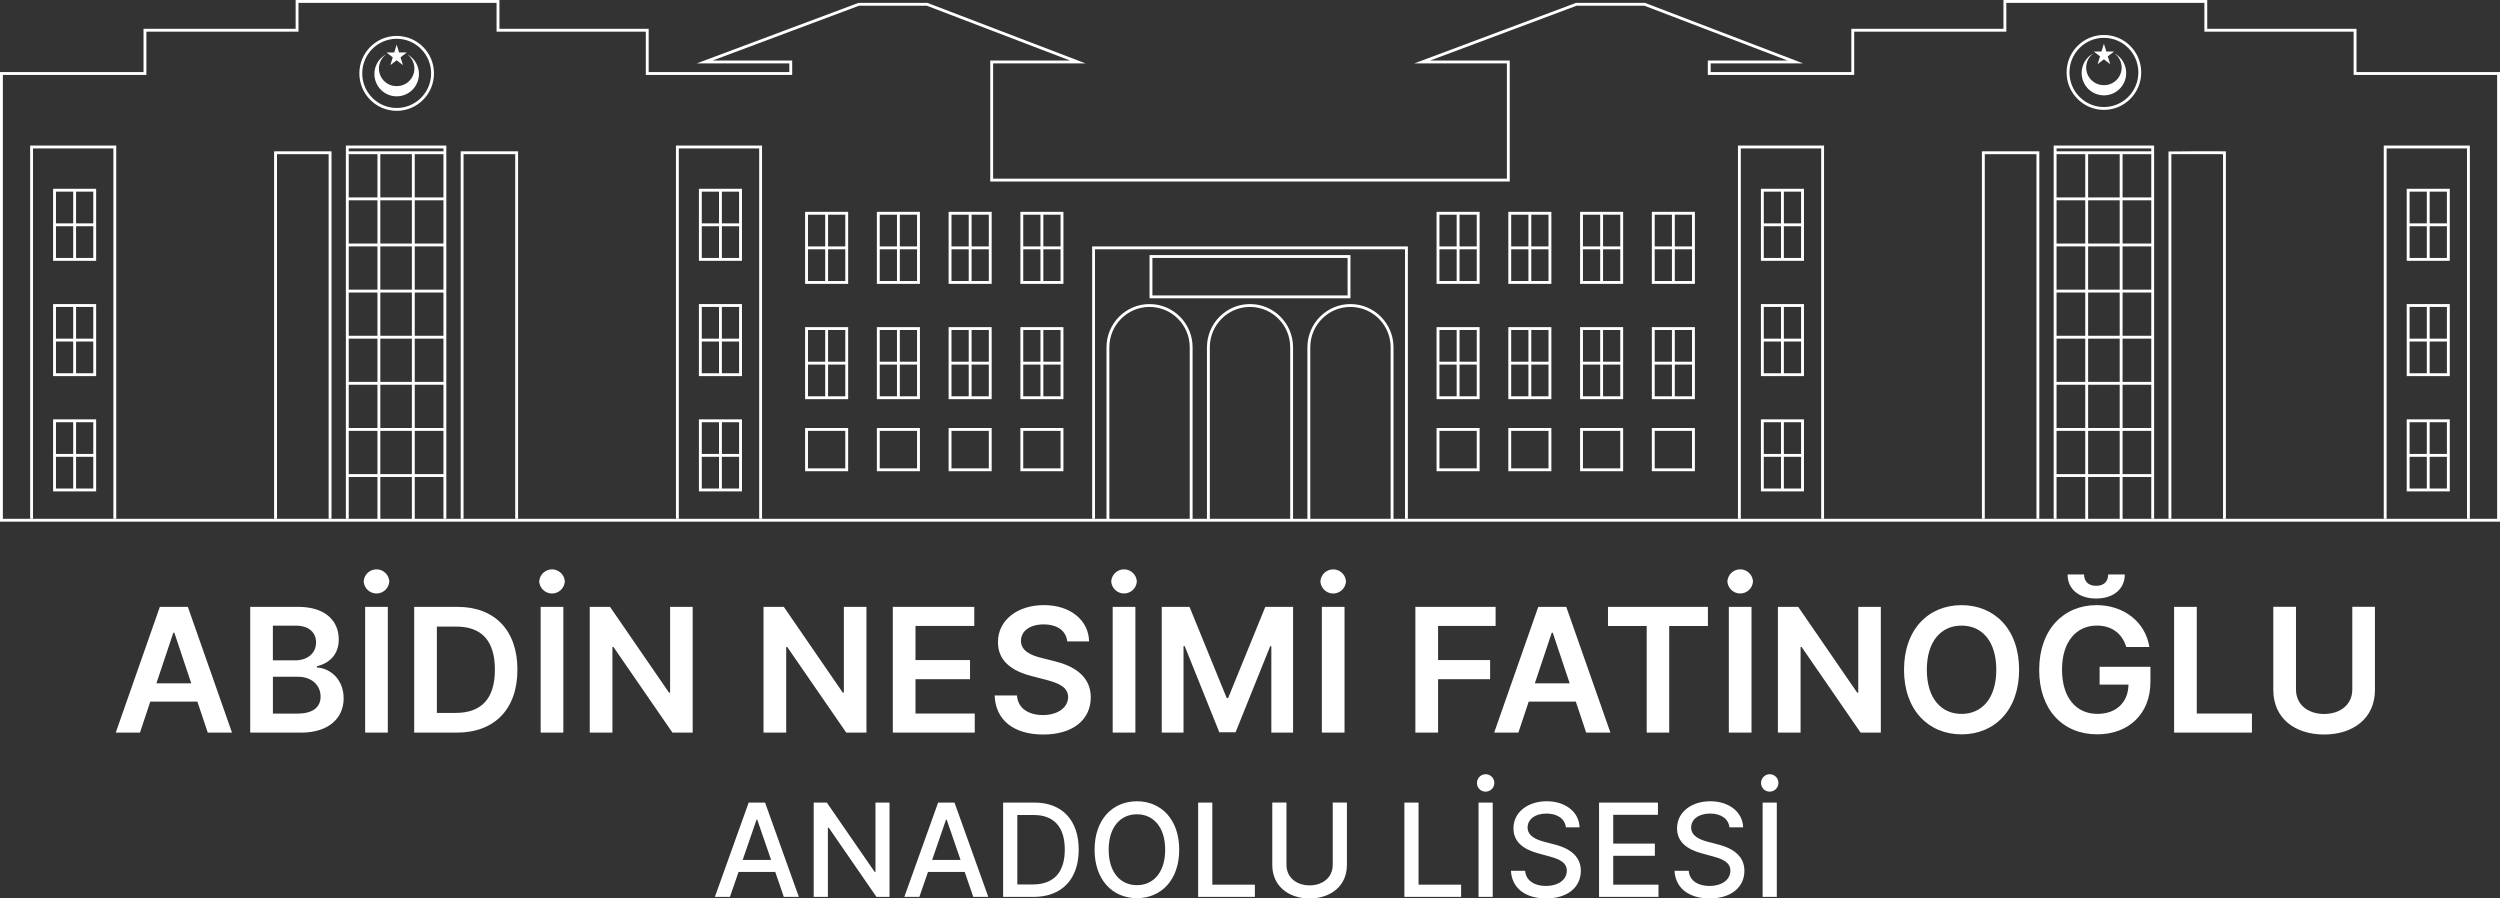 <?xml version="1.0" encoding="UTF-8"?><svg xmlns="http://www.w3.org/2000/svg" viewBox="0 0 1742.63 626.27"><rect x="0" y="0" width="1742.63" height="626.27" fill="#333333" stroke="none"/><defs><style>.g{fill:#fff;}.h{fill:none;stroke:#fff;stroke-miterlimit:10;stroke-width:2px;}</style></defs><g id="a"/><g id="b"><g id="c"><g><path id="d" class="g" d="M1167.21,607.01h9.91c.57,7.16,6.91,10.56,14.52,10.56,8.4,0,14.52-4.24,14.52-10.66,0-5.84-5.4-8.15-12.4-10.02l-7.74-2.12c-10.52-2.86-17.04-8.22-17.04-17.37,0-11.33,10.07-18.88,23.21-18.88s22.57,7.63,22.86,18.17h-9.53c-.7-6.07-6.04-9.6-13.56-9.6-8.06,0-13.14,4.14-13.14,9.73-.03,6.29,6.78,8.7,11.89,10.02l6.4,1.67c8.31,2.05,18.83,6.65,18.83,18.48,0,11.14-8.86,19.26-24.23,19.26-14.68,.02-23.85-7.34-24.49-19.25Zm-114.02,0h9.91c.58,7.16,6.91,10.56,14.52,10.56,8.4,0,14.52-4.24,14.52-10.66,0-5.84-5.4-8.15-12.4-10.02l-7.74-2.12c-10.52-2.86-17.04-8.22-17.04-17.37,0-11.33,10.07-18.88,23.21-18.88s22.57,7.63,22.86,18.17h-9.53c-.7-6.07-6.04-9.6-13.55-9.6-8.06,0-13.14,4.14-13.14,9.73-.03,6.29,6.78,8.7,11.89,10.02l6.4,1.67c8.31,2.05,18.83,6.65,18.83,18.48,0,11.14-8.86,19.26-24.23,19.26-14.68,.02-23.86-7.34-24.5-19.25h0Zm-166.34-4.08v-43.5h9.88v43.34c0,9.21,7.35,14.38,16.11,14.38s16.14-5.17,16.14-14.38v-43.34h9.88v43.5c0,14.83-11.54,23.34-26.03,23.34s-25.99-8.51-25.99-23.34h0Zm-123.87-10.63c0-21.03,12.5-33.77,29.51-33.77s29.48,12.75,29.48,33.77-12.53,33.77-29.48,33.77c-17.01,0-29.51-12.78-29.51-33.78h0Zm9.82,0c0,16.02,8.4,24.71,19.7,24.71s19.69-8.7,19.69-24.71-8.44-24.71-19.69-24.71c-11.29-.01-19.7,8.69-19.7,24.71h0Zm455.84,32.88v-65.75h9.88v65.75h-9.88Zm-114.02,0v-65.75h41.05v8.54h-31.17v20.04h29.03v8.51h-29.03v20.13h31.56v8.53h-41.44Zm-84,0v-65.75h9.88v65.75h-9.88Zm-51.7,0v-65.75h9.88v57.21h29.67v8.54h-39.55Zm-143.76,0v-65.75h9.88v57.21h29.67v8.54h-39.55Zm-135.93,0v-65.75h21.87c19.28,0,30.81,12.33,30.81,32.78s-11.54,32.97-31.49,32.97h-21.19Zm9.88-8.67h10.78c14.93,0,22.32-8.73,22.32-24.31s-7.38-24.11-21.71-24.11h-11.38v48.42Zm-30.69,8.67l-5.98-17.4h-25.59l-6,17.4h-10.49l23.56-65.75h11.41l23.56,65.75h-10.48Zm-28.68-25.75h19.82l-9.66-28.06h-.51l-9.65,28.06Zm-38.79,25.75l-33.28-48.22h-.6v48.22h-9.88v-65.75h9.14l33.32,48.29h.6v-48.29h9.78v65.75h-9.08Zm-64.59,0l-5.98-17.4h-25.58l-6,17.4h-10.49l23.56-65.75h11.41l23.56,65.75h-10.49Zm-28.68-25.75h19.82l-9.66-28.06h-.51l-9.66,28.06Zm709.87-53.33c-.2-3.35,2.34-6.23,5.68-6.43,3.34-.2,6.21,2.35,6.41,5.7,.2,3.35-2.34,6.23-5.68,6.43-.12,0-.24,.01-.37,.01-3.23,.07-5.92-2.47-6.04-5.71Zm-198.02,0c-.2-3.35,2.34-6.23,5.68-6.43,3.34-.2,6.21,2.35,6.41,5.7s-2.34,6.23-5.68,6.43c-.12,0-.24,.01-.37,.01-3.23,.07-5.92-2.47-6.04-5.71h0Zm555.07-65.15v-57.96h15.81v57.57c0,10.83,8.65,17.12,19.61,17.12s19.65-6.29,19.65-17.12v-57.57h15.77v57.96c0,19.86-15.26,31.03-35.42,31.03-20.24,0-35.41-11.17-35.41-31.03Zm-891.29,3.82h15.56c.64,9.2,8.31,13.66,18.21,13.66s17.39-5.01,17.44-12.5c-.04-6.81-6.27-9.76-15.69-12.16l-9.93-2.57c-14.37-3.74-23.28-10.97-23.28-23.56-.04-15.5,13.73-25.85,32.06-25.85s31.16,10.49,31.46,25.3h-15.22c-.8-7.45-7.03-11.85-16.46-11.85-9.89,0-15.77,4.84-15.81,11.43-.08,7.32,7.67,10.36,14.84,12.07l8.18,2.05c13.13,3.12,25.62,10.06,25.66,25.26-.04,15.45-12.19,25.94-33.12,25.94-20.35,0-33.26-9.8-33.9-27.22h0Zm728.1-17.84c0-28.25,17.14-45.12,39.98-45.12,19.31,0,34.15,11.99,36.83,29.19h-16.1c-2.81-9.29-9.98-14.94-20.5-14.94-14.11,0-24.3,10.96-24.3,30.69s10.02,30.86,24.64,30.86c13.13,0,21.44-7.92,21.7-20.42h-20.13v-12.42h35.42v10.53c0,22.6-15.48,36.56-37.09,36.56-24.09,0-40.46-17.22-40.46-44.95h0Zm-94.22-.08c0-28.33,17.18-45.03,40.11-45.03s40.11,16.69,40.11,45.03-17.22,45.03-40.11,45.03-40.11-16.74-40.11-45.04h0Zm15.9,0c0,19.95,10.02,30.78,24.21,30.78s24.21-10.83,24.21-30.78-9.98-30.78-24.21-30.78c-14.19,0-24.21,10.82-24.21,30.77h0Zm172.36,43.83v-87.67h15.81v74.35h38.45v13.31h-54.26Zm-218.5,0l-41.14-59.71h-.72v59.71h-15.81v-87.67h14.15l41.09,59.76h.77v-59.76h15.73v87.67h-14.07Zm-91.87,0v-87.67h15.81v87.67h-15.81Zm-57.26,0v-74.35h-26.98v-13.31h69.66v13.31h-26.99v74.35h-15.69Zm-42.17,0l-7.25-21.62h-32.82l-7.2,21.62h-16.88l30.74-87.67h19.52l30.78,87.67h-16.88Zm-35.81-34.37h24.3l-11.8-35.31h-.68l-11.81,35.31Zm-83.26,34.37v-87.67h55.93v13.31h-40.11v23.8h36.28v13.31h-36.28v37.24h-15.82Zm-65.19,0v-87.67h15.81v87.67h-15.81Zm-35.21,0v-60.23h-.8l-24.13,59.97h-11.34l-24.14-60.1h-.8v60.35h-15.18v-87.67h19.35l25.92,63.52h1.02l25.91-63.52h19.35v87.67h-15.17Zm-110.59,0v-87.67h15.82v87.67h-15.82Zm-153.26,0v-87.67h56.78v13.31h-40.98v23.8h38.02v13.31h-38.02v23.93h41.31v13.31h-57.1Zm-32.45,0l-41.15-59.71h-.72v59.71h-15.81v-87.67h14.15l41.09,59.76h.77v-59.76h15.73v87.67h-14.06Zm-121.15,0l-41.13-59.71h-.72v59.71h-15.81v-87.67h14.15l41.09,59.76h.77v-59.76h15.73v87.67h-14.08Zm-91.87,0v-87.67h15.81v87.67h-15.81Zm-88.16,0v-87.67h30.18c26.01,0,41.78,16.44,41.78,43.75,0,27.39-15.77,43.92-42.38,43.92h-29.58Zm15.81-13.74h13c18.21,0,27.45-10.02,27.45-30.18s-9.25-30.01-26.98-30.01h-13.47v60.18Zm-50,13.74v-87.67h15.81v87.67h-15.81Zm-80.11,0v-87.67h33.41c18.93,0,28.31,9.67,28.31,22.73,0,10.66-6.73,16.65-15.26,18.66v.86c9.29,.47,18.67,8.26,18.67,21.53s-9.8,23.89-29.8,23.89h-35.33Zm15.81-13.27h17.01c11.47,0,16.24-4.88,16.24-11.85,0-7.84-6.05-13.83-15.81-13.83h-17.43v25.68Zm0-37.11h15.64c8.23,0,14.45-4.8,14.45-12.5,0-6.76-4.82-11.69-14.11-11.69h-15.99v24.19Zm-45.39,50.38l-7.25-21.62h-32.82l-7.2,21.62h-16.88l30.74-87.67h19.52l30.78,87.67h-16.87Zm-35.81-34.37h24.3l-11.8-35.31h-.69l-11.8,35.31Zm1332.21-75.89h11.47c0,4.11,2.3,7.92,8.4,7.92s8.4-3.72,8.44-7.92h11.55c0,10.01-7.72,16.78-20,16.78-12.19,0-19.91-6.76-19.87-16.78Zm-237.16,4.88c.3-4.95,4.53-8.73,9.47-8.43,4.52,.27,8.13,3.89,8.4,8.43-.33,4.95-4.6,8.7-9.53,8.37-4.47-.3-8.03-3.88-8.33-8.37Zm-283.69,0c.3-4.95,4.55-8.72,9.48-8.41,4.51,.28,8.1,3.89,8.38,8.41-.32,4.95-4.58,8.71-9.51,8.38-4.48-.29-8.05-3.88-8.35-8.38Zm-145.81,0c.3-4.95,4.53-8.73,9.47-8.43,4.52,.27,8.13,3.89,8.4,8.43-.33,4.95-4.6,8.7-9.53,8.37-4.47-.3-8.03-3.88-8.33-8.37Zm-398.71,0c.3-4.95,4.55-8.72,9.48-8.41,4.51,.28,8.1,3.89,8.38,8.41-.32,4.95-4.58,8.71-9.51,8.38-4.48-.29-8.05-3.88-8.35-8.38Zm-122.36,0c.3-4.95,4.53-8.73,9.47-8.43,4.52,.27,8.13,3.89,8.4,8.43-.33,4.95-4.6,8.7-9.53,8.37-4.47-.3-8.03-3.88-8.33-8.37Z"/><g><ellipse class="h" cx="1466.53" cy="50.49" rx="25.01" ry="25.11"/><path id="e" class="g" d="M1460.5,65.26c-7.9-3.35-11.59-12.49-8.26-20.42,1.39-3.32,3.89-6.05,7.06-7.72-5.49,3.93-6.77,11.58-2.86,17.09,2.32,3.27,6.1,5.2,10.1,5.14,6.74,.09,12.27-5.33,12.36-12.1,.05-4.02-1.86-7.81-5.12-10.14,2.46,1.31,4.53,3.25,5.99,5.63,4.49,7.34,2.2,16.93-5.1,21.44-4.27,2.63-9.54,3.03-14.16,1.08Zm6.03-23.91l-4.39,3.37,1.68-5.45-4.4-3.37h5.43l1.68-5.45,1.68,5.45h5.42l-4.39,3.37,1.68,5.45-4.39-3.37Z"/><polygon class="h" points="1 51.23 1 362.62 1741.63 362.62 1741.63 51.23 1641.6 51.23 1641.6 21.09 1537.56 21.09 1537.56 1 1397.51 1 1397.51 21.09 1291.47 21.09 1291.47 51.23 1191.43 51.23 1191.43 43.19 1251.45 43.19 1146.46 3.01 1098.75 3.01 991.36 43.19 1051.38 43.19 1051.38 125.56 691.25 125.56 691.25 43.19 751.27 43.19 646.27 3.01 598.57 3.01 491.18 43.19 551.2 43.19 551.2 51.23 451.16 51.23 451.16 21.09 347.13 21.09 347.13 1 207.07 1 207.07 21.09 101.04 21.09 101.04 51.23 1 51.23"/><polyline class="h" points="80.03 361.62 80.03 102.46 22.01 102.46 22.01 361.62"/><rect class="h" x="38.01" y="132.59" width="28.01" height="48.22"/><polyline class="h" points="66.02 156.7 52.02 156.7 52.02 132.59"/><polyline class="h" points="38.01 156.7 52.02 156.7 52.02 180.81"/><rect class="h" x="38.01" y="212.95" width="28.01" height="48.22"/><polyline class="h" points="66.02 237.06 52.02 237.06 52.02 212.95"/><polyline class="h" points="38.01 237.06 52.02 237.06 52.02 261.17"/><rect class="h" x="38.01" y="293.31" width="28.01" height="48.22"/><polyline class="h" points="66.02 317.42 52.02 317.42 52.02 293.31"/><polyline class="h" points="38.01 317.42 52.02 317.42 52.02 341.53"/><polyline class="h" points="192.07 361.62 192.07 106.47 230.08 106.47 230.08 361.62"/><polyline class="h" points="242.09 361.62 242.09 102.46 310.11 102.46 310.11 361.62"/><line class="h" x1="288.1" y1="362.62" x2="288.1" y2="107.36"/><line class="h" x1="264.1" y1="362.62" x2="264.1" y2="107.36"/><polyline class="h" points="242.09 138.62 264.1 138.62 288.1 138.62 310.11 138.62"/><polyline class="h" points="242.09 170.76 264.1 170.76 288.1 170.76 310.11 170.76"/><polyline class="h" points="242.09 202.91 264.1 202.91 288.1 202.91 310.11 202.91"/><polyline class="h" points="242.09 235.05 264.1 235.05 288.1 235.05 310.11 235.05"/><polyline class="h" points="242.09 267.19 264.1 267.19 288.1 267.19 310.11 267.19"/><polyline class="h" points="242.09 299.34 264.1 299.34 288.1 299.34 310.11 299.34"/><polyline class="h" points="242.09 331.48 264.1 331.48 288.1 331.48 310.11 331.48"/><polyline class="h" points="322.12 361.62 322.12 106.47 360.13 106.47 360.13 361.62"/><line class="h" x1="242.09" y1="106.47" x2="310.11" y2="106.47"/><polyline class="h" points="530.19 361.62 530.19 102.46 472.17 102.46 472.17 361.62"/><rect class="h" x="488.18" y="132.59" width="28.01" height="48.22"/><polyline class="h" points="516.19 156.7 502.18 156.7 502.18 132.59"/><polyline class="h" points="488.18 156.7 502.18 156.7 502.18 180.81"/><rect class="h" x="488.18" y="212.95" width="28.01" height="48.22"/><polyline class="h" points="516.19 237.06 502.18 237.06 502.18 212.95"/><polyline class="h" points="488.18 237.06 502.18 237.06 502.18 261.17"/><rect class="h" x="488.18" y="293.31" width="28.01" height="48.22"/><polyline class="h" points="516.19 317.42 502.18 317.42 502.18 293.31"/><polyline class="h" points="488.18 317.42 502.18 317.42 502.18 341.53"/><polygon class="h" points="562.2 229.02 562.2 253.13 562.2 277.24 590.21 277.24 590.21 229.02 562.2 229.02"/><polyline class="h" points="590.21 253.13 576.21 253.13 576.21 229.02"/><polyline class="h" points="576.21 277.24 576.21 253.13 562.2 253.13"/><rect class="h" x="562.2" y="148.66" width="28.01" height="48.22"/><polyline class="h" points="576.21 148.66 576.21 172.77 590.21 172.77"/><polyline class="h" points="576.21 196.88 576.21 172.77 562.2 172.77"/><rect class="h" x="612.22" y="148.66" width="28.01" height="48.22"/><polyline class="h" points="640.23 172.77 626.23 172.77 626.23 148.66"/><polyline class="h" points="612.22 172.77 626.23 172.77 626.23 196.88"/><rect class="h" x="662.24" y="148.66" width="28.01" height="48.22"/><polyline class="h" points="676.25 148.66 676.25 172.77 690.25 172.77"/><polyline class="h" points="662.24 172.77 676.25 172.77 676.25 196.88"/><rect class="h" x="712.26" y="148.66" width="28.01" height="48.22"/><polyline class="h" points="740.27 172.77 726.26 172.77 726.26 148.66"/><polyline class="h" points="712.26 172.77 726.26 172.77 726.26 196.88"/><rect class="h" x="612.22" y="229.02" width="28.01" height="48.22"/><polyline class="h" points="640.23 253.13 626.23 253.13 626.23 229.02"/><polyline class="h" points="612.22 253.13 626.23 253.13 626.23 277.24"/><rect class="h" x="662.24" y="229.02" width="28.01" height="48.22"/><polyline class="h" points="690.25 253.13 676.25 253.13 676.25 229.02"/><polyline class="h" points="662.24 253.13 676.25 253.13 676.25 277.24"/><rect class="h" x="712.26" y="229.02" width="28.01" height="48.22"/><polyline class="h" points="740.27 253.13 726.26 253.13 726.26 229.02"/><polyline class="h" points="712.26 253.13 726.26 253.13 726.26 277.24"/><rect class="h" x="562.2" y="299.34" width="28.01" height="28.13"/><rect class="h" x="662.24" y="299.34" width="28.01" height="28.13"/><rect class="h" x="712.26" y="299.34" width="28.01" height="28.13"/><polyline class="h" points="762.28 361.62 762.28 172.77 980.36 172.77 980.36 361.62"/><path class="h" d="M912.33,362.62v-120.54c0-16.09,12.99-29.13,29.01-29.13h0c16.02,0,29.01,13.04,29.01,29.13v120.54"/><path class="h" d="M842.31,362.62v-120.54c0-16.09,12.99-29.13,29.01-29.13h0c16.02,0,29.01,13.04,29.01,29.13v120.54"/><path class="h" d="M830.3,362.62v-120.54c0-16.09-12.99-29.13-29.01-29.13h0c-16.02,0-29.01,13.04-29.01,29.13v120.54"/><rect class="h" x="802.29" y="178.8" width="138.05" height="28.13"/><rect class="h" x="612.22" y="299.34" width="28.01" height="28.13"/><rect class="h" x="1002.36" y="299.34" width="28.01" height="28.13"/><rect class="h" x="1052.38" y="299.34" width="28.01" height="28.13"/><rect class="h" x="1102.4" y="299.34" width="28.01" height="28.13"/><rect class="h" x="1152.42" y="299.34" width="28.01" height="28.13"/><rect class="h" x="1002.36" y="229.02" width="28.01" height="48.22"/><polyline class="h" points="1030.37 253.13 1016.37 253.13 1016.37 229.02"/><polyline class="h" points="1002.36 253.13 1016.37 253.13 1016.37 277.24"/><rect class="h" x="1052.38" y="229.02" width="28.01" height="48.22"/><polyline class="h" points="1080.39 253.13 1066.39 253.13 1066.39 229.02"/><polyline class="h" points="1052.38 253.13 1066.39 253.13 1066.39 277.24"/><rect class="h" x="1102.4" y="229.02" width="28.01" height="48.22"/><polyline class="h" points="1130.41 253.13 1116.41 253.13 1116.41 229.02"/><polyline class="h" points="1102.4 253.13 1116.41 253.13 1116.41 277.24"/><rect class="h" x="1152.42" y="229.02" width="28.01" height="48.22"/><polyline class="h" points="1180.43 253.13 1166.42 253.13 1166.42 229.02"/><polyline class="h" points="1152.42 253.13 1166.42 253.13 1166.42 277.24"/><rect class="h" x="1002.36" y="148.66" width="28.01" height="48.22"/><polyline class="h" points="1030.37 172.77 1016.37 172.77 1016.37 148.66"/><polyline class="h" points="1002.36 172.77 1016.37 172.77 1016.37 196.88"/><rect class="h" x="1052.38" y="148.66" width="28.01" height="48.22"/><polyline class="h" points="1080.39 172.77 1066.39 172.77 1066.39 148.66"/><polyline class="h" points="1052.38 172.77 1066.39 172.77 1066.39 196.88"/><rect class="h" x="1102.4" y="148.66" width="28.01" height="48.22"/><polyline class="h" points="1130.41 172.77 1116.41 172.77 1116.41 148.66"/><polyline class="h" points="1102.4 172.77 1116.41 172.77 1116.41 196.88"/><rect class="h" x="1152.42" y="148.66" width="28.01" height="48.22"/><polyline class="h" points="1180.43 172.77 1166.42 172.77 1166.42 148.66"/><polyline class="h" points="1152.42 172.77 1166.42 172.77 1166.42 196.88"/><polyline class="h" points="1212.44 361.62 1212.44 102.46 1270.46 102.46 1270.46 361.62"/><rect class="h" x="1228.45" y="132.59" width="28.01" height="48.22"/><polyline class="h" points="1256.46 156.7 1242.45 156.7 1242.45 132.59"/><polyline class="h" points="1228.45 156.7 1242.45 156.7 1242.45 180.81"/><rect class="h" x="1228.45" y="212.95" width="28.01" height="48.22"/><polyline class="h" points="1256.46 237.06 1242.45 237.06 1242.45 212.95"/><polyline class="h" points="1228.45 237.06 1242.45 237.06 1242.45 261.17"/><rect class="h" x="1228.45" y="293.31" width="28.01" height="48.22"/><polyline class="h" points="1256.46 317.42 1242.45 317.42 1242.45 293.31"/><polyline class="h" points="1228.45 317.42 1242.45 317.42 1242.45 341.53"/><polyline class="h" points="1382.5 361.62 1382.5 106.47 1420.52 106.47 1420.52 361.62"/><polyline class="h" points="1432.52 361.62 1432.52 102.46 1500.54 102.46 1500.54 361.62"/><line class="h" x1="1454.53" y1="107.36" x2="1454.53" y2="362.62"/><line class="h" x1="1478.54" y1="362.62" x2="1478.54" y2="107.36"/><line class="h" x1="1432.52" y1="138.62" x2="1500.54" y2="138.62"/><line class="h" x1="1432.52" y1="170.76" x2="1500.54" y2="170.76"/><line class="h" x1="1432.52" y1="202.91" x2="1500.54" y2="202.91"/><line class="h" x1="1432.52" y1="235.05" x2="1500.54" y2="235.05"/><line class="h" x1="1432.52" y1="267.19" x2="1500.54" y2="267.19"/><line class="h" x1="1432.52" y1="299.34" x2="1500.54" y2="299.34"/><line class="h" x1="1432.52" y1="331.48" x2="1500.54" y2="331.48"/><line class="h" x1="1432.52" y1="106.47" x2="1500.54" y2="106.47"/><path class="h" d="M1512.55,361.62V106.47c.96-.12,38.01,0,38.01,0v255.14"/><polyline class="h" points="1662.6 361.62 1662.6 102.46 1720.62 102.46 1720.62 361.62"/><rect class="h" x="1678.61" y="293.31" width="28.01" height="48.22"/><polyline class="h" points="1706.62 317.42 1692.61 317.42 1692.61 293.31"/><polyline class="h" points="1678.61 317.42 1692.61 317.42 1692.61 341.53"/><rect class="h" x="1678.61" y="212.95" width="28.01" height="48.22"/><polyline class="h" points="1706.62 237.06 1692.61 237.06 1692.61 212.95"/><polyline class="h" points="1678.61 237.06 1692.61 237.06 1692.61 261.17"/><rect class="h" x="1678.61" y="132.59" width="28.01" height="48.22"/><polyline class="h" points="1706.62 156.7 1692.61 156.7 1692.61 132.59"/><polyline class="h" points="1678.61 156.7 1692.61 156.7 1692.61 180.81"/><ellipse class="h" cx="276.5" cy="51.15" rx="25.01" ry="25.11"/><path id="f" class="g" d="M270.46,65.93c-7.9-3.35-11.59-12.49-8.26-20.42,1.39-3.32,3.89-6.05,7.06-7.72-5.49,3.93-6.77,11.58-2.86,17.09,2.32,3.27,6.1,5.2,10.1,5.14,6.74,.09,12.27-5.33,12.36-12.1,.05-4.02-1.86-7.81-5.12-10.14,2.46,1.31,4.53,3.25,5.99,5.63,4.49,7.34,2.2,16.93-5.1,21.44-4.27,2.63-9.54,3.03-14.16,1.08Zm6.03-23.91l-4.39,3.37,1.68-5.45-4.4-3.37h5.43l1.68-5.45,1.68,5.45h5.42l-4.39,3.37,1.68,5.45-4.39-3.37Z"/></g></g></g></g></svg>